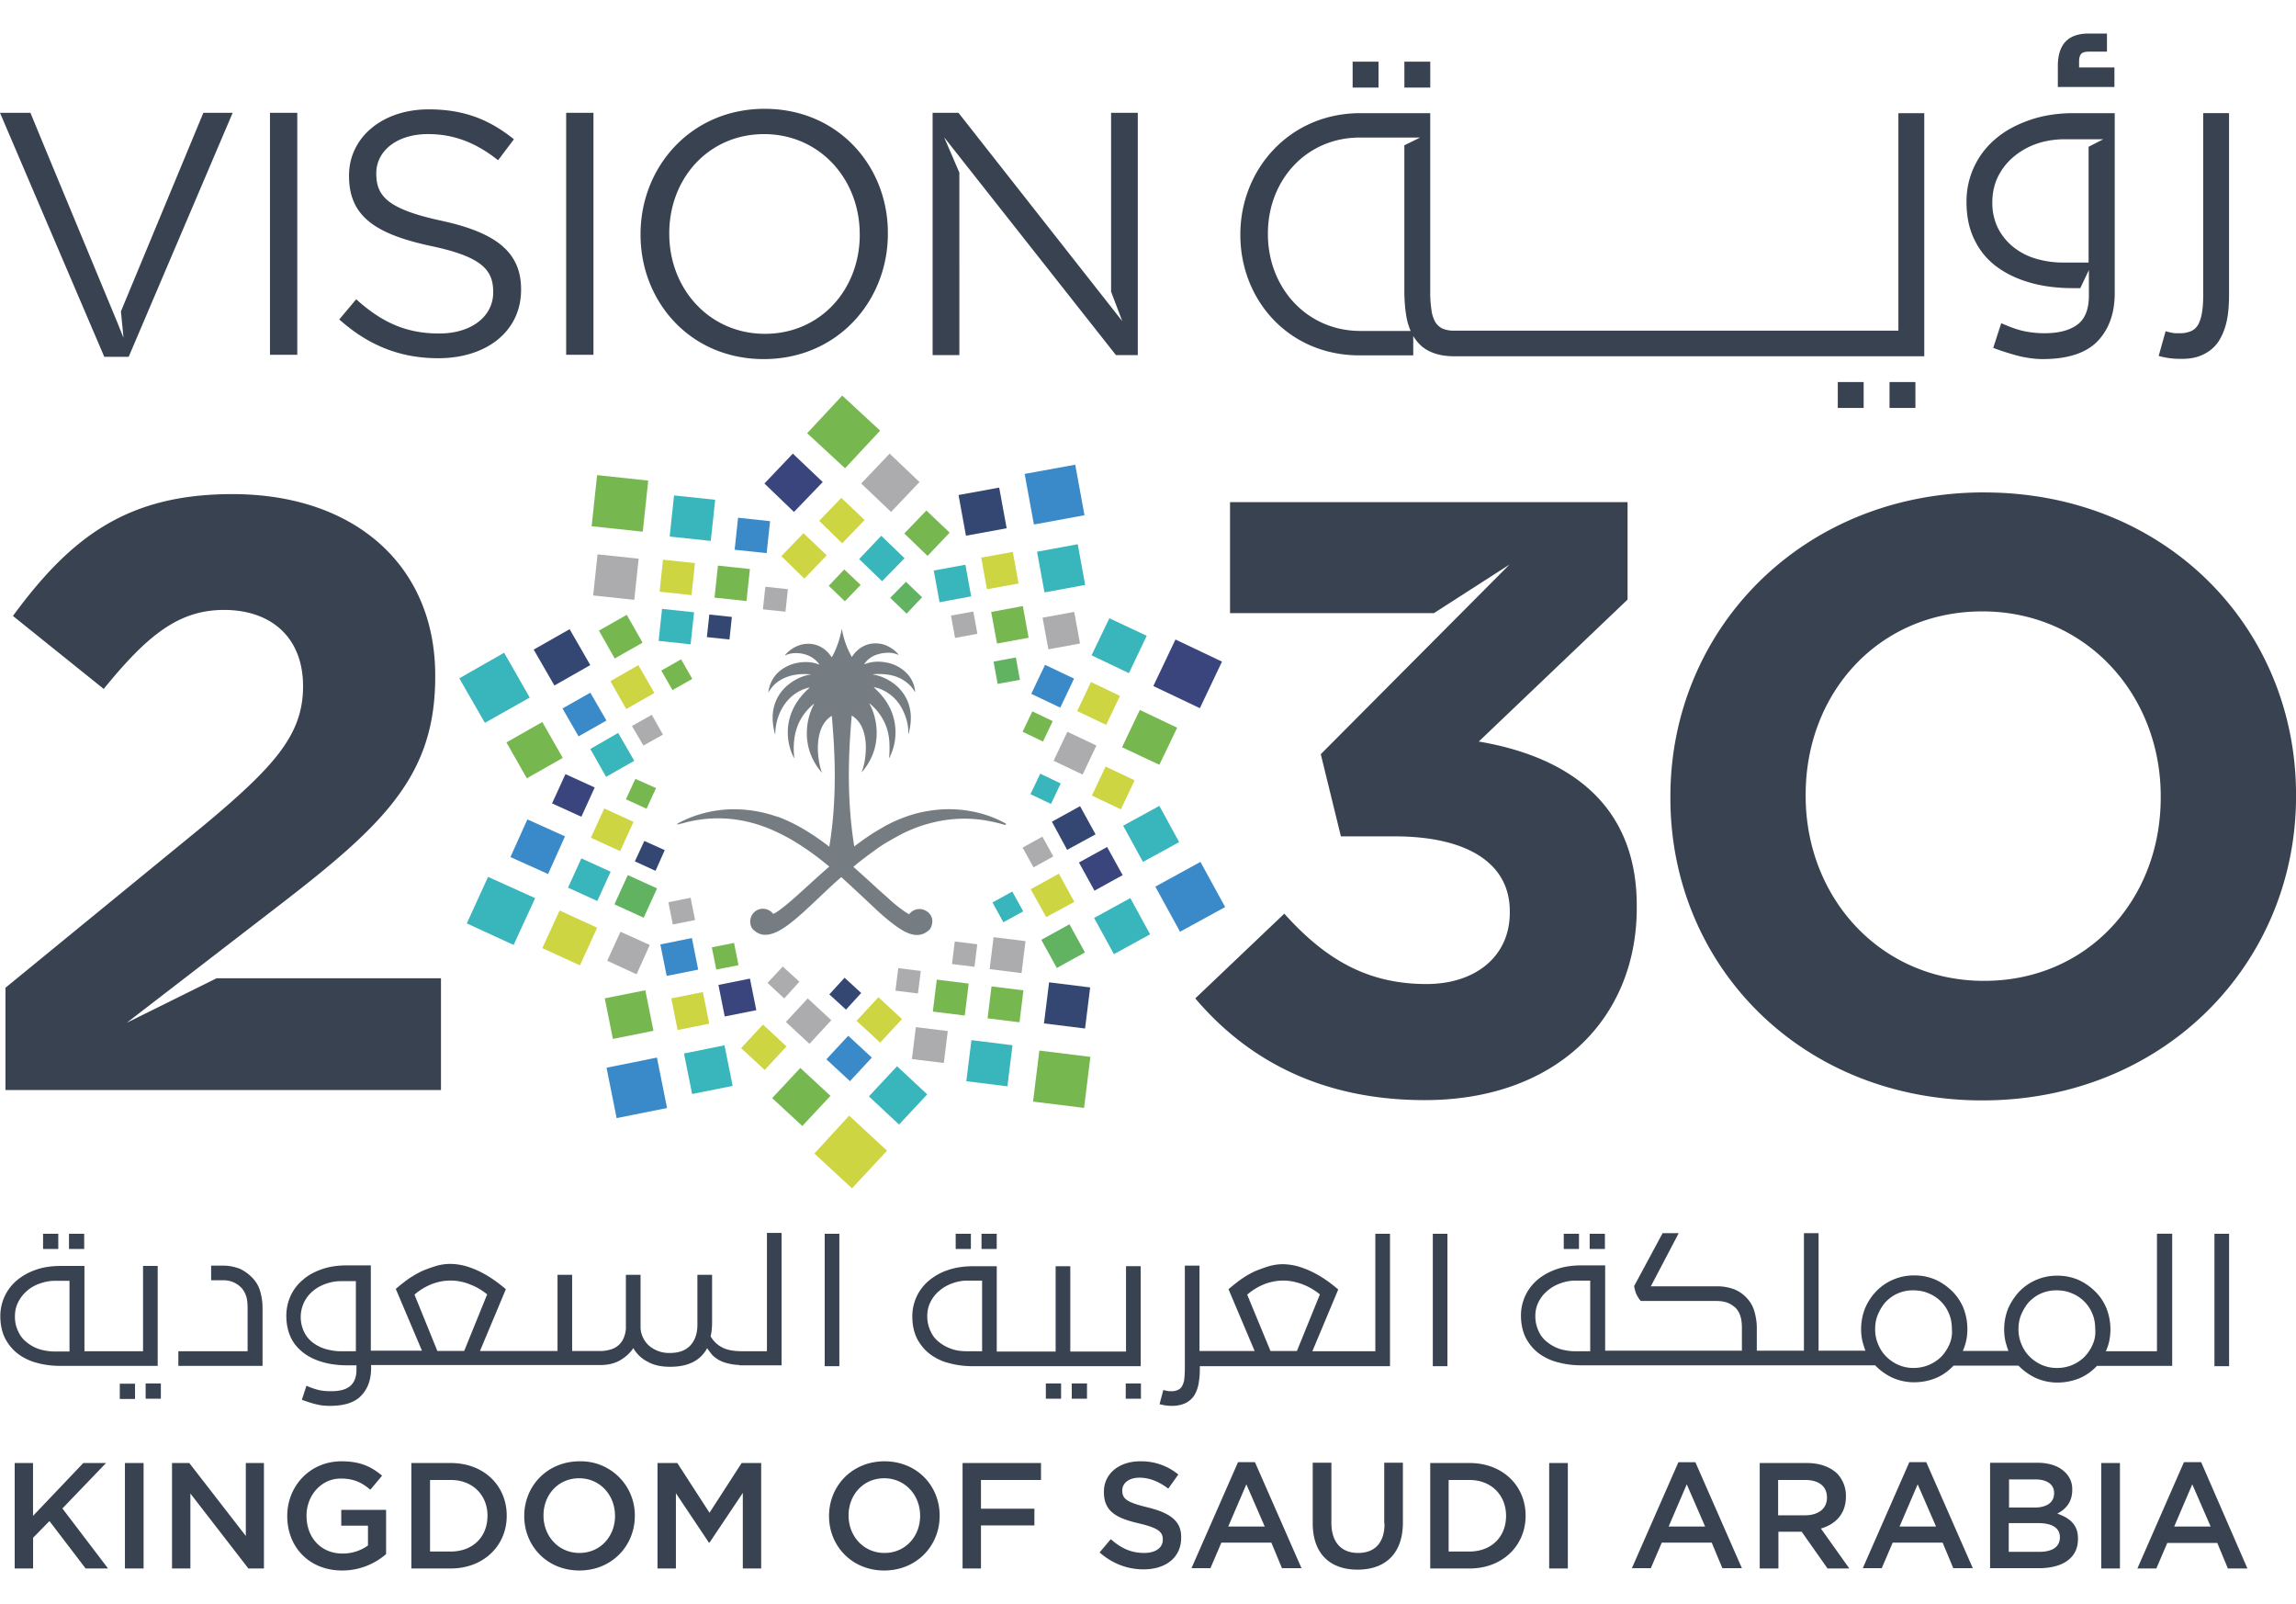 <svg width="63" height="44" fill="none" xmlns="http://www.w3.org/2000/svg"><path d="M37.825 1.692h-.71v.71h.71v-.71zM52.557 10.48h-.71v.71h.71v-.71zM60.454 9.724a1.02 1.02 0 0 0 .418-.354c.102-.158.181-.347.228-.568.048-.22.063-.473.063-.749v-4.95h-.709v4.95c0 .197-.008.37-.031.505a1.08 1.08 0 0 1-.103.339.433.433 0 0 1-.205.189.807.807 0 0 1-.33.055c-.064 0-.12 0-.166-.008a2.183 2.183 0 0 1-.197-.047l-.19.678c.197.055.387.079.576.079.26.007.473-.032.646-.119zM58.018 1.85h-.97v-.166c0-.086.016-.157.055-.204.032-.04.11-.064.221-.064h.489V.92h-.505c-.268 0-.48.07-.623.213-.141.142-.22.37-.22.678v.575h1.553V1.85zM51.137 10.48h-.71v.71h.71v-.71zM39.245 1.692h-.71v.71h.71v-.71zM54.826 7.344c.268.19.583.331.938.426.355.094.725.134 1.127.134h.19l.236-.497v.702c0 .37-.103.638-.316.796-.212.157-.512.236-.898.236-.22 0-.418-.024-.591-.063-.174-.04-.37-.11-.6-.213l-.22.678c.268.102.512.173.725.229.213.047.418.078.63.078.694 0 1.19-.165 1.506-.488.315-.331.473-.765.473-1.324V3.104h-1.135c-.433 0-.835.063-1.198.189s-.67.291-.922.504a2.235 2.235 0 0 0-.812 1.742c0 .418.079.772.236 1.072.15.3.363.544.631.733zm0-2.506c.11-.213.252-.395.434-.544a1.97 1.97 0 0 1 .614-.347c.221-.079.457-.118.694-.126h1.143l-.402.205v3.176h-.71c-.268 0-.512-.04-.748-.11a1.762 1.762 0 0 1-.615-.323 1.584 1.584 0 0 1-.418-.52 1.565 1.565 0 0 1-.15-.71c0-.26.056-.489.158-.701zM37.304 9.748h1.474V9.22l.047.07c.11.158.245.277.418.355.173.08.386.127.639.127H52.8V3.104h-.71V9.07H39.914a.807.807 0 0 1-.33-.055.472.472 0 0 1-.206-.19.905.905 0 0 1-.102-.338 3.127 3.127 0 0 1-.032-.505V3.104h-1.915c-1.955 0-3.295 1.552-3.295 3.326v.015c0 1.774 1.316 3.303 3.271 3.303zM34.79 6.406c0-1.458 1.048-2.633 2.522-2.633h1.655l-.433.213v3.989c0 .275.023.528.063.748.023.126.063.245.11.355h-1.38c-1.473 0-2.537-1.19-2.537-2.656v-.016zM30.486 7.998l.308.812L26.3 3.095h-.71V9.74h.734V4.735l-.418-.97L30.62 9.74h.6V3.095h-.733v4.903zM40.576 20.341l4.083-3.894v-2.672H33.751v3.043h5.596l2.073-1.332-5.179 5.202.552 2.254h1.474c1.986 0 3.16.733 3.16 2.05v.047c0 1.198-.945 1.954-2.285 1.954-1.64 0-2.79-.693-3.902-1.93l-2.443 2.324c1.387 1.632 3.39 2.79 6.297 2.79 3.602 0 5.817-2.23 5.817-5.272v-.048c.008-2.995-2.144-4.145-4.335-4.516zM20.981 2.985c-2.026 0-3.405 1.6-3.405 3.437v.016c0 1.828 1.356 3.412 3.381 3.412 2.026 0 3.405-1.6 3.405-3.436v-.016c.008-1.828-1.355-3.413-3.38-3.413zm2.61 3.453c0 1.505-1.08 2.719-2.602 2.719-1.521 0-2.625-1.23-2.625-2.743v-.016c0-1.505 1.08-2.719 2.601-2.719 1.522 0 2.625 1.23 2.625 2.743v.016zM54.441 13.507c-4.981 0-8.607 3.752-8.607 8.34v.047c0 4.579 3.578 8.291 8.56 8.291 4.981 0 8.607-3.751 8.607-8.339V21.8c0-4.587-3.579-8.292-8.56-8.292zm4.847 8.379c0 2.766-1.986 5.02-4.847 5.02-2.861 0-4.895-2.301-4.895-5.067v-.048c0-2.766 1.987-5.02 4.848-5.02 2.86 0 4.894 2.3 4.894 5.067v.048zM16.284 3.095h-.749v6.637h.749V3.095zM3.477 28.057l.685-.528 3.531-2.72c2.862-2.206 4.249-3.546 4.249-6.242v-.04c0-3.018-2.215-4.973-5.565-4.973-2.885 0-4.43 1.175-6.022 3.342l2.491 2.002c1.198-1.474 2.057-2.167 3.303-2.167 1.269 0 2.167.733 2.167 2.096 0 1.332-.788 2.207-2.79 3.87L.15 27.095v2.806H12.1v-3.066H5.943l-2.467 1.222zM3.531 9.787l2.853-6.692H5.58L3.318 8.542l.071.725-.181-.45-1.963-4.729-.41-.993H0l2.861 6.692h.67zM8.157 3.095h-.749v6.637h.749V3.095zM12.13 6.059c-1.466-.316-1.805-.662-1.805-1.293V4.75c0-.599.552-1.072 1.42-1.072.685 0 1.3.221 1.922.718l.434-.576C13.423 3.276 12.729 3 11.76 3c-1.261 0-2.183.765-2.183 1.813v.016c0 1.088.701 1.584 2.23 1.915 1.395.292 1.726.647 1.726 1.261v.016c0 .654-.59 1.127-1.481 1.127-.923 0-1.585-.315-2.278-.938l-.465.552c.796.71 1.663 1.064 2.719 1.064 1.324 0 2.27-.74 2.27-1.876v-.015c0-1.017-.686-1.553-2.168-1.876z" fill="#384250"/><path d="m21.755 12.443.82.78-.789.82-.811-.78.78-.82z" fill="#39457C"/><path d="m23.63 13.263.82.78.78-.82-.819-.78-.78.82z" fill="#ACACAE"/><path d="m22.479 14.288.63.615.615-.639-.639-.607-.607.63z" fill="#CDD542"/><path d="m24.813 14.634.638.615.607-.638-.639-.607-.607.63z" fill="#77B750"/><path d="m21.44 15.257.63.615.615-.639-.639-.607-.607.631z" fill="#CDD542"/><path d="m23.574 15.336.63.607.616-.63-.639-.616-.607.639z" fill="#39B5BC"/><path d="m22.74 16.069.442.425.433-.449-.45-.425-.425.449z" fill="#77B750"/><path d="m24.426 16.4.45.433.425-.449-.442-.425-.433.44z" fill="#61B362"/><path d="M29.503 12.747 28.115 13l.255 1.388 1.387-.255-.254-1.387z" fill="#3A89C8"/><path d="m27.417 13.375-1.116.204.204 1.116 1.117-.204-.205-1.116z" fill="#344773"/><path d="m29.572 14.929-1.117.205.205 1.116 1.116-.205-.204-1.116z" fill="#39B5BC"/><path d="m26.924 15.296.157.867.867-.157-.157-.867-.867.157z" fill="#CDD542"/><path d="m29.476 16.784-.869.16.16.868.868-.16-.16-.868z" fill="#ACACAE"/><path d="m26.49 15.491-.869.16.16.868.867-.16-.159-.868z" fill="#39B5BC"/><path d="m28.066 16.626-.869.16.16.867.867-.159-.158-.868z" fill="#77B750"/><path d="m26.706 16.774-.612.112.112.613.613-.113-.113-.612z" fill="#ACACAE"/><path d="m27.874 18.035-.612.113.112.612.612-.112-.112-.613z" fill="#61B362"/><path d="m32.253 17.543-.607 1.276 1.277.607.607-1.277-1.277-.607z" fill="#39457C"/><path d="m30.44 16.96-.489 1.016 1.025.489.489-1.025-1.025-.48z" fill="#39B5BC"/><path d="m31.276 19.474-.489 1.024 1.025.481.488-1.017-1.024-.488z" fill="#77B750"/><path d="m29.935 18.71-.378.796.796.378.378-.796-.796-.379zM30.337 21.027l-.378.796.796.378.378-.796-.796-.378z" fill="#CDD542"/><path d="m28.675 18.237-.378.796.796.378.378-.796-.796-.378z" fill="#3A89C8"/><path d="m29.288 20.073-.378.796.796.378.379-.796-.797-.378z" fill="#ACACAE"/><path d="m28.327 19.513-.268.56.56.268.267-.56-.56-.268z" fill="#77B750"/><path d="m28.543 21.223-.268.562.563.268.267-.562-.562-.268z" fill="#39B5BC"/><path d="m32.939 23.643-1.238.678.678 1.237 1.238-.677-.678-1.238z" fill="#3A89C8"/><path d="m31.811 22.106-.993.544.544.993.993-.543-.543-.994zM31.015 24.636l-.994.544.544.993.993-.544-.543-.993z" fill="#39B5BC"/><path d="m30.378 23.234-.773.425.426.773.773-.426-.426-.772z" fill="#39457C"/><path d="m29.345 25.354-.773.426.426.772.772-.426-.425-.772z" fill="#61B362"/><path d="m29.636 22.114-.773.426.418.772.78-.425-.425-.773z" fill="#344773"/><path d="m29.054 23.966-.773.426.426.765.772-.418-.425-.773z" fill="#CDD542"/><path d="m28.602 22.95-.543.3.3.543.543-.3-.3-.543z" fill="#ACACAE"/><path d="m27.776 24.456-.544.3.3.543.544-.3-.3-.543z" fill="#39B5BC"/><path d="m28.519 28.818-.173 1.4 1.4.173.173-1.4-1.4-.173z" fill="#77B750"/><path d="m28.786 26.947-.14 1.126 1.127.14.14-1.127-1.127-.14z" fill="#344773"/><path d="m26.655 28.533-.14 1.126 1.127.14.14-1.127-1.127-.14z" fill="#39B5BC"/><path d="m27.206 27.058-.108.876.876.108.108-.876-.876-.108z" fill="#77B750"/><path d="m25.13 28.175-.108.876.876.108.108-.876-.876-.108zM27.263 25.708l-.109.876.876.109.109-.877-.876-.108z" fill="#ACACAE"/><path d="m25.704 26.872-.108.877.876.108.108-.876-.876-.109z" fill="#77B750"/><path d="m26.198 25.826-.077.618.618.076.076-.618-.617-.076zM24.647 26.557l-.077.618.618.077.077-.618-.618-.077z" fill="#ACACAE"/><path d="m24.34 31.565-1.04-.962-.954 1.04 1.032.954.962-1.032z" fill="#CDD542"/><path d="m24.15 11.813-1.04-.962-.962 1.033 1.04.961.962-1.032z" fill="#77B750"/><path d="m25.442 30.02-.828-.772-.772.827.827.773.773-.828z" fill="#39B5BC"/><path d="m22.788 30.06-.828-.765-.773.827.828.765.773-.828z" fill="#77B750"/><path d="m23.921 29.01-.646-.598-.6.646.647.599.6-.646z" fill="#3A89C8"/><path d="m21.581 28.703-.646-.598-.6.646.647.599.6-.647zM24.75 27.954l-.647-.599-.6.647.647.599.6-.646z" fill="#CDD542"/><path d="m22.81 27.986-.646-.599-.6.646.647.6.599-.647z" fill="#ACACAE"/><path d="m23.63 27.238-.456-.418-.418.457.457.418.418-.457z" fill="#344773"/><path d="m21.935 26.93-.457-.417-.418.449.458.426.417-.458z" fill="#ACACAE"/><path d="m18.026 29.01-1.383.278.277 1.383 1.383-.277-.277-1.383z" fill="#3A89C8"/><path d="m19.88 28.674-1.112.224.223 1.112 1.112-.223-.223-1.113z" fill="#39B5BC"/><path d="m17.707 27.163-1.113.223.223 1.113 1.113-.224-.223-1.112z" fill="#77B750"/><path d="m19.46 28.08-.173-.866-.867.173.173.867.867-.173z" fill="#CDD542"/><path d="m20.578 26.844-.865.174.173.865.866-.173-.174-.866z" fill="#39457C"/><path d="m18.985 25.732-.866.174.174.865.865-.173-.173-.866z" fill="#3A89C8"/><path d="m20.142 25.864-.61.122.122.61.61-.121-.122-.61z" fill="#77B750"/><path d="m18.95 24.627-.61.122.122.61.61-.122-.122-.61z" fill="#ACACAE"/><path d="m14.093 25.921.591-1.284-1.292-.584-.583 1.277 1.284.591z" fill="#39B5BC"/><path d="m15.913 26.481.473-1.033-1.032-.472-.473 1.032 1.032.473z" fill="#CDD542"/><path d="m15.038 23.975.465-1.033-1.032-.465-.465 1.033 1.032.465z" fill="#3A89C8"/><path d="m15.952 23.545-.366.804.803.366.366-.803-.803-.367z" fill="#39B5BC"/><path d="m17.466 26.726.363-.804-.804-.363-.363.796.804.37z" fill="#ACACAE"/><path d="m15.515 21.235-.367.803.804.366.366-.803-.803-.366z" fill="#39457C"/><path d="m17.226 24.004-.367.803.803.367.367-.804-.803-.366z" fill="#61B362"/><path d="m16.58 22.177-.367.803.803.367.367-.803-.803-.367z" fill="#CDD542"/><path d="m17.987 23.888.253-.568-.56-.252-.26.56.567.26z" fill="#344773"/><path d="m17.741 22.185.26-.567-.567-.253-.26.56.567.26z" fill="#77B750"/><path d="m13.305 19.828 1.23-.693-.702-1.23-1.23.702.702 1.221z" fill="#39B5BC"/><path d="m14.456 21.35.985-.56-.56-.985-.985.56.56.985z" fill="#77B750"/><path d="m15.212 18.804.985-.56-.567-.985-.986.56.568.985z" fill="#344773"/><path d="m15.875 20.199.765-.434-.442-.764-.764.433.441.765z" fill="#3A89C8"/><path d="m16.867 18.063.765-.434-.434-.764-.764.433.433.765z" fill="#77B750"/><path d="m16.63 21.31.773-.441-.441-.764-.765.44.434.765z" fill="#39B5BC"/><path d="m17.183 19.45.773-.441-.441-.765-.765.442.433.764z" fill="#CDD542"/><path d="m17.655 20.451.536-.3-.307-.543-.544.307.315.536z" fill="#ACACAE"/><path d="m18.452 18.93.544-.308-.308-.536-.543.308.307.536zM16.384 13.033l-.15 1.402 1.403.15.15-1.402-1.403-.15z" fill="#77B750"/><path d="m16.396 15.206-.12 1.128 1.128.12.12-1.128-1.128-.12z" fill="#ACACAE"/><path d="m18.496 13.59-.121 1.128 1.128.12.121-1.128-1.128-.12z" fill="#39B5BC"/><path d="m18.192 15.353-.094.877.877.095.094-.878-.877-.094z" fill="#CDD542"/><path d="m20.252 14.202-.094.878.878.093.094-.877-.878-.094z" fill="#3A89C8"/><path d="m18.166 16.702-.094.878.878.094.094-.878-.878-.094z" fill="#39B5BC"/><path d="m19.7 15.515-.095.878.878.094.094-.878-.877-.094z" fill="#77B750"/><path d="m19.463 16.857-.067.62.62.065.066-.619-.62-.066z" fill="#344773"/><path d="m21 16.095-.066.62.619.065.066-.619-.62-.066z" fill="#ACACAE"/><path d="M27.602 22.595a2.901 2.901 0 0 0-.56-.244 3.36 3.36 0 0 0-1.545-.11 3.362 3.362 0 0 0-.733.197c-.118.047-.236.094-.354.157-.103.048-.198.11-.3.166-.229.134-.45.291-.67.457-.244-1.506-.126-2.9-.07-3.586 0 0 .007-.008.007 0 .536.33.386 1.269.268 1.537 0 .008.008.008.008.008.662-.78.339-1.648.205-1.868 0-.008 0-.008.008-.008.094.079.173.157.236.244.205.26.284.544.3.796.008.134.008.252 0 .363 0 .031-.008.055-.008.078 0 .008 0 .008.008.008a1.534 1.534 0 0 0 0-1.403 1.752 1.752 0 0 0-.3-.41l-.118-.118c-.008 0 0-.008.008-.008.04.008.079.024.118.032.11.04.213.095.3.158.204.15.338.354.417.567.071.174.103.355.095.52 0 .008.008.008.008 0 .126-.457.047-.804-.11-1.056a1.189 1.189 0 0 0-.418-.402 1.218 1.218 0 0 0-.3-.134c-.055-.016-.102-.024-.142-.031-.008 0-.008-.008 0-.008.047-.008.095-.008.142-.008.11 0 .213.008.3.023.18.032.315.095.417.166.166.11.253.244.284.3 0 .007.008 0 .008 0a.83.83 0 0 0-.292-.568 1.07 1.07 0 0 0-.417-.22 1.362 1.362 0 0 0-.3-.04.98.98 0 0 0-.378.07c-.008 0-.008 0-.008-.007a.658.658 0 0 1 .386-.268c.103-.032.205-.04.3-.04a.7.7 0 0 1 .244.056c.008 0 .008-.008.008-.008a.877.877 0 0 0-.252-.205.7.7 0 0 0-.3-.095c-.268-.031-.544.087-.725.363h-.008c-.031-.063-.07-.134-.102-.205a2.561 2.561 0 0 1-.166-.544c0-.008-.008-.008-.008 0-.031.19-.094.378-.165.552-.032.07-.063.142-.103.205h-.008c-.315-.481-.914-.473-1.276-.055 0 .008 0 .008.007.008.245-.119.702-.08.93.244 0 .008 0 .008-.007.008-.355-.15-.899-.055-1.19.291a.92.92 0 0 0-.198.465c0 .008.008.008.008 0 .024-.039.08-.134.181-.228.174-.15.466-.3.962-.26.008 0 .008.008 0 .008-.252.031-.772.252-.962.772-.086.229-.102.512-.007.86 0 .007.008.007.008 0v-.024c.007-.465.275-1.096.93-1.254.008 0 .008.008.008.008-.741.654-.67 1.45-.426 1.923 0 .008.008 0 .008 0-.032-.354-.055-.993.536-1.481.008 0 .008 0 .008.007-.134.221-.458 1.088.204 1.868 0 .008.016 0 .008-.007-.11-.268-.26-1.206.268-1.537h.008c.055.685.181 2.08-.07 3.586-.426-.331-.883-.615-1.325-.788-.055-.024-.11-.04-.165-.055a3.566 3.566 0 0 0-1.254-.182 3.295 3.295 0 0 0-1.292.323.898.898 0 0 0-.126.071c-.016.008 0 .024.008.024.039-.016.078-.024.118-.032a3.537 3.537 0 0 1 1.292-.126c.442.04.86.158 1.254.34.543.244 1.04.598 1.49.969-.631.551-1.167 1.087-1.49 1.277l-.048.023a.36.36 0 0 0-.362-.134.35.35 0 0 0-.26.26c-.024.11 0 .237.07.3.174.173.371.181.6.087.441-.182.985-.765 1.647-1.372.055-.047.11-.102.173-.15.055.048.11.103.166.15.3.276.583.544.835.78.103.095.205.182.3.26.15.119.291.221.418.292.252.134.48.15.67-.016.008-.008.023-.015.031-.023a.39.39 0 0 0 .071-.3.33.33 0 0 0-.102-.173.418.418 0 0 0-.166-.087.36.36 0 0 0-.363.134c-.047-.023-.094-.055-.141-.087a3.955 3.955 0 0 1-.418-.338c-.095-.087-.197-.174-.3-.268-.205-.19-.433-.395-.67-.607.213-.182.442-.347.67-.513.095-.063.197-.134.3-.189.134-.079.276-.157.418-.229.212-.102.433-.189.67-.252.48-.134.993-.181 1.544-.094.182.031.363.07.552.126.04-.008.047-.024.032-.032z" fill="#757D82"/><path d="M3.705 37.957h-.418v.418h.418v-.418zM31.3 37.476v-2.743h-.403v2.341h-1.529v-2.34h-.402v2.34H27.35v-2.34h-.638c-.252 0-.48.03-.694.102a1.63 1.63 0 0 0-.528.291 1.274 1.274 0 0 0-.457.985c0 .237.047.442.134.615.095.174.213.316.363.426.15.11.33.197.536.245.205.055.418.078.638.078H31.3zm-5.187-.473a1.125 1.125 0 0 1-.347-.189.768.768 0 0 1-.236-.307.95.95 0 0 1-.087-.41c0-.142.032-.276.095-.394a.942.942 0 0 1 .252-.308c.102-.086.22-.15.355-.197a1.2 1.2 0 0 1 .402-.07h.401v1.938h-.401c-.158 0-.3-.015-.434-.063zM23.03 33.843h-.401v3.633h.402v-3.633zM27.35 33.843h-.418v.417h.417v-.417zM31.306 37.949h-.417v.418h.417v-.418zM4.414 37.949h-.418v.418h.418v-.418zM21.044 37.066h-.662c-.237 0-.426-.031-.56-.102a.757.757 0 0 1-.323-.308c.024-.102.04-.228.04-.378V34.97h-.403v1.371c0 .236-.063.418-.189.56-.126.141-.315.212-.567.212a.844.844 0 0 1-.576-.204.68.68 0 0 1-.165-.229.67.67 0 0 1-.063-.276V34.97h-.402v1.403a.753.753 0 0 1-.055.315.544.544 0 0 1-.37.331.901.901 0 0 1-.26.04h-.79v-2.09h-.401v2.09H13.17l.71-1.695a4.042 4.042 0 0 0-.348-.268 2.982 2.982 0 0 0-.378-.221 2.39 2.39 0 0 0-.394-.15 1.693 1.693 0 0 0-.394-.055c-.134 0-.26.016-.394.055a3.96 3.96 0 0 0-.394.142 3.148 3.148 0 0 0-.379.22 5.641 5.641 0 0 0-.339.269l.718 1.694h-1.403v-2.34h-.647c-.252 0-.48.031-.685.102-.205.07-.387.166-.528.292a1.23 1.23 0 0 0-.34.441 1.31 1.31 0 0 0-.118.552c0 .236.048.441.134.614.087.174.213.308.363.418.15.11.331.19.536.245.205.055.418.078.646.078h.245v.119c0 .212-.063.362-.182.457-.118.094-.291.134-.512.134-.126 0-.236-.008-.339-.032a1.943 1.943 0 0 1-.339-.118l-.126.386c.158.055.292.103.41.126.118.032.244.04.362.04.395 0 .686-.095.86-.284.18-.19.268-.441.268-.757v-.079h6.297c.197 0 .37-.039.528-.126.15-.086.276-.197.37-.338a.932.932 0 0 0 .403.378c.165.094.37.134.607.134.244 0 .449-.04.622-.126a.889.889 0 0 0 .394-.386c.032.055.08.11.127.173.047.055.11.102.189.15a.923.923 0 0 0 .283.102c.087.024.182.032.292.04v.007h1.15V33.82h-.401v3.247zm-11.28 0h-.409c-.15 0-.292-.024-.426-.063a1.077 1.077 0 0 1-.354-.181.8.8 0 0 1-.237-.3.94.94 0 0 1 .008-.804.938.938 0 0 1 .244-.307c.103-.087.221-.15.355-.197.134-.047.268-.071.41-.071h.41v1.923zm2.24 0-.631-1.553a1.64 1.64 0 0 1 .48-.291 1.409 1.409 0 0 1 1.057.016c.181.07.33.165.457.268l-.63 1.552h-.734v.008zM2.31 33.843h-.417v.417h.417v-.417zM43.326 33.843h-.418v.417h.418v-.417zM39.716 33.843h-.401v3.633h.401v-3.633zM26.64 33.843h-.417v.417h.417v-.417zM7.204 35.876c0-.158-.024-.307-.063-.45a.864.864 0 0 0-.197-.354 1.168 1.168 0 0 0-.363-.268 1.29 1.29 0 0 0-.488-.087h-.3v.402h.355a.672.672 0 0 1 .496.229c.055.07.095.15.119.236.023.087.031.19.031.308v1.174h-1.9v.402h2.31v-1.592zM61.164 33.843h-.402v3.633h.402v-3.633zM44.037 33.843h-.418v.417h.418v-.417zM59.587 33.842h-.402v3.224h-1.403c.087-.189.126-.386.126-.599 0-.213-.04-.402-.11-.583a1.387 1.387 0 0 0-.316-.465 1.565 1.565 0 0 0-.465-.316 1.451 1.451 0 0 0-.583-.11 1.435 1.435 0 0 0-1.025.433 1.704 1.704 0 0 0-.307.466 1.556 1.556 0 0 0-.079.883c.024.102.055.197.087.283h-1.253c.086-.189.126-.386.126-.599 0-.213-.04-.402-.11-.583a1.387 1.387 0 0 0-.316-.465 1.566 1.566 0 0 0-.465-.315 1.45 1.45 0 0 0-.583-.11 1.435 1.435 0 0 0-1.025.433 1.54 1.54 0 0 0-.307.465 1.556 1.556 0 0 0-.079.883c.024.102.055.197.087.283H49.9v-3.223h-.402v3.223h-1.293v-.622c0-.158-.023-.3-.063-.442a.854.854 0 0 0-.189-.354.941.941 0 0 0-.355-.26 1.317 1.317 0 0 0-.504-.087h-1.797l.765-1.458h-.442l-.78 1.45a.875.875 0 0 0 .063.228c.031.064.07.127.118.182h2.065c.126 0 .237.016.331.055.095.04.166.095.229.158.055.07.094.142.118.236.024.087.032.19.032.292v.622h-3.752v-2.34h-.639c-.252 0-.48.031-.685.102-.205.07-.379.165-.529.291a1.274 1.274 0 0 0-.457.985c0 .237.048.442.134.616.095.173.213.315.363.425.15.11.331.197.536.245.205.055.418.078.638.078h8.048c.134.142.291.253.473.34.18.078.378.125.59.125.214 0 .419-.039.608-.118.189-.079.346-.197.48-.339h1.782c.134.142.291.252.473.34.181.078.378.125.59.125.214 0 .419-.04.608-.118a1.4 1.4 0 0 0 .48-.339h2.066v-3.626h-.016zm-15.961 3.224h-.402c-.15 0-.292-.024-.426-.063a1.125 1.125 0 0 1-.346-.19.768.768 0 0 1-.237-.306.95.95 0 0 1-.087-.41c0-.142.032-.276.095-.394a.942.942 0 0 1 .252-.308c.103-.087.221-.15.355-.197a1.2 1.2 0 0 1 .402-.07h.402v1.938h-.008zm9.86-.181a1.118 1.118 0 0 1-.228.339 1.078 1.078 0 0 1-.764.3c-.15 0-.285-.032-.41-.087a1.08 1.08 0 0 1-.332-.229 1.008 1.008 0 0 1-.22-.339 1.026 1.026 0 0 1-.08-.41c0-.142.024-.284.08-.41.055-.126.126-.244.212-.339.095-.094.197-.173.324-.228.126-.055.268-.087.417-.087.158 0 .3.024.426.079a1.01 1.01 0 0 1 .567.56c.056.126.08.276.08.425a.838.838 0 0 1-.072.426zm3.933 0a1.116 1.116 0 0 1-.228.339 1.053 1.053 0 0 1-.765.3c-.15 0-.284-.032-.41-.087a1.082 1.082 0 0 1-.33-.229 1.01 1.01 0 0 1-.221-.339 1.028 1.028 0 0 1-.08-.41c0-.142.025-.284.08-.41s.126-.244.212-.339c.095-.094.197-.173.324-.228.126-.055.268-.087.417-.087.158 0 .3.024.426.079a1.01 1.01 0 0 1 .567.56c.056.126.08.276.08.425a.84.84 0 0 1-.072.426zM1.032 37.39c.205.054.418.078.639.078h2.656v-2.743h-.402v2.341H2.317v-2.34H1.68c-.252 0-.481.03-.686.102a1.63 1.63 0 0 0-.528.291 1.274 1.274 0 0 0-.457.985c0 .237.047.442.134.615.094.174.213.316.362.426.15.11.331.197.528.244zM.41 36.103c0-.141.031-.275.094-.394a1.028 1.028 0 0 1 .6-.504 1.2 1.2 0 0 1 .401-.071h.402v1.939h-.402c-.15 0-.291-.024-.425-.063a1.123 1.123 0 0 1-.347-.19.768.768 0 0 1-.237-.307.89.89 0 0 1-.086-.41zM29.826 37.949h-.418v.418h.418v-.418zM29.115 37.949h-.418v.418h.418v-.418zM32.882 37.989c.024-.127.04-.268.04-.426v-.087h5.218v-3.633h-.402v3.223H36.01l.71-1.694a4.026 4.026 0 0 0-.347-.268 2.963 2.963 0 0 0-.378-.22 2.378 2.378 0 0 0-.394-.15 1.692 1.692 0 0 0-.386-.056c-.135 0-.26.016-.395.055-.134.04-.26.087-.394.142a2.63 2.63 0 0 0-.378.221 5.641 5.641 0 0 0-.339.268l.717 1.695h-1.513v-2.341h-.402v2.83c0 .117-.008.212-.016.29a.531.531 0 0 1-.063.19.244.244 0 0 1-.118.102.43.43 0 0 1-.19.032c-.039 0-.07 0-.094-.008-.023 0-.063-.016-.11-.024l-.103.387c.11.031.221.047.331.047a.887.887 0 0 0 .37-.07.621.621 0 0 0 .245-.206.907.907 0 0 0 .118-.3zm1.34-2.475a1.64 1.64 0 0 1 .481-.292 1.44 1.44 0 0 1 .512-.095c.182 0 .363.04.544.11.182.072.331.166.458.269l-.631 1.553h-.725l-.639-1.545zM1.6 33.843h-.418v.417h.417v-.417zM2.909 40.132h-.623l-1.38 1.45v-1.45H.403v2.893h.505v-.843l.449-.458.993 1.301h.615l-1.253-1.647 1.198-1.246zM3.94 40.132h-.512v2.893h.512v-2.893zM6.746 42.134l-1.552-2.002H4.72v2.893h.504v-2.057l1.592 2.057h.426v-2.893h-.497v2.002zM9.357 41.85h.74v.544a1.18 1.18 0 0 1-.7.221c-.592 0-.986-.441-.986-1.032v-.008c0-.552.402-1.017.938-1.017.37 0 .591.118.812.307l.323-.386c-.3-.252-.607-.394-1.112-.394-.874 0-1.49.686-1.49 1.498v.007c0 .844.6 1.49 1.506 1.49.513 0 .922-.205 1.206-.45v-1.213h-1.23v.433h-.007zM12.367 40.132h-1.08v2.893h1.08c.906 0 1.537-.63 1.537-1.442v-.008c0-.82-.623-1.443-1.537-1.443zm1.009 1.45c0 .568-.394.978-1.01.978H11.8v-1.963h.568c.607 0 1.009.418 1.009.986zM15.906 40.085c-.89 0-1.521.678-1.521 1.498v.007c0 .812.622 1.49 1.513 1.49.89 0 1.521-.678 1.521-1.497v-.008a1.48 1.48 0 0 0-1.513-1.49zm.97 1.498c0 .56-.402 1.016-.978 1.016-.575 0-.985-.465-.985-1.024v-.008c0-.56.402-1.017.977-1.017.576 0 .985.465.985 1.025v.008zM19.468 41.496l-.883-1.364h-.544v2.893h.505V40.96l.906 1.356h.016l.914-1.364v2.073h.504v-2.893h-.536l-.882 1.364zM24.27 40.085c-.891 0-1.522.678-1.522 1.498v.007c0 .812.623 1.49 1.513 1.49.891 0 1.522-.678 1.522-1.497v-.008c0-.82-.623-1.49-1.514-1.49zm.977 1.498c0 .56-.402 1.016-.978 1.016-.575 0-.985-.465-.985-1.024v-.008c0-.56.402-1.017.977-1.017.576 0 .986.465.986 1.025v.008zM26.412 43.025h.505v-1.182h1.466v-.458h-1.466v-.788h1.647v-.465h-2.152v2.893zM31.48 41.346c-.552-.134-.686-.228-.686-.457v-.008c0-.19.174-.347.473-.347.268 0 .529.103.789.3l.276-.387a1.598 1.598 0 0 0-1.049-.362c-.575 0-.993.339-.993.835v.008c0 .536.347.718.962.86.536.126.654.236.654.44v.009c0 .22-.197.362-.512.362-.363 0-.639-.134-.915-.378l-.307.363c.347.307.764.465 1.206.465.607 0 1.032-.324 1.032-.867v-.008c.008-.457-.315-.678-.93-.828zM33.97 40.109l-1.277 2.908h.52l.3-.701h1.372l.291.701h.536l-1.277-2.908h-.465zm-.268 1.765.497-1.158.504 1.158h-1zM37.99 41.795c0 .536-.276.804-.725.804-.457 0-.733-.291-.733-.827v-1.648h-.512v1.664c0 .835.48 1.269 1.23 1.269.756 0 1.244-.434 1.244-1.293v-1.64h-.512v1.671h.008zM40.324 40.132h-1.08v2.893h1.08c.906 0 1.537-.63 1.537-1.442v-.008c0-.82-.63-1.443-1.537-1.443zm1.001 1.45c0 .568-.394.978-1.009.978h-.567v-1.963h.567c.607 0 1.009.418 1.009.986zM43.02 40.132h-.512v2.893h.512v-2.893zM46.054 40.109l-1.277 2.908h.52l.3-.701h1.371l.292.701h.536L46.52 40.11h-.465zm-.268 1.765.497-1.158.504 1.158h-1zM50.65 41.054v-.007a.883.883 0 0 0-.237-.623c-.189-.181-.473-.292-.835-.292h-1.293v2.893h.513v-1.009h.638l.71 1.009h.598l-.78-1.096c.402-.118.686-.402.686-.875zm-1.86.513v-.97h.74c.379 0 .6.174.6.481v.008c0 .292-.23.48-.6.48h-.74zM52.39 40.109l-1.277 2.908h.52l.3-.701h1.371l.292.701h.536l-1.277-2.908h-.465zm-.268 1.765.497-1.158.504 1.158h-1zM56.45 41.52c.213-.11.41-.3.41-.647v-.008a.625.625 0 0 0-.197-.48c-.166-.166-.426-.26-.757-.26h-1.3v2.892h1.34c.646 0 1.071-.276 1.071-.796v-.008c.008-.386-.228-.575-.567-.693zm-1.332-.938h.733c.323 0 .512.142.512.37v.008c0 .268-.22.394-.544.394h-.693v-.772h-.008zm1.403 1.592c0 .26-.213.394-.56.394h-.843v-.788h.804c.402 0 .599.142.599.386v.008zM58.169 40.132h-.513v2.893h.513v-2.893zM60.398 40.109h-.473l-1.277 2.916h.52l.3-.701h1.372l.291.701h.536l-1.269-2.916zm-.74 1.765.496-1.158.504 1.158h-1z" fill="#384250"/></svg>